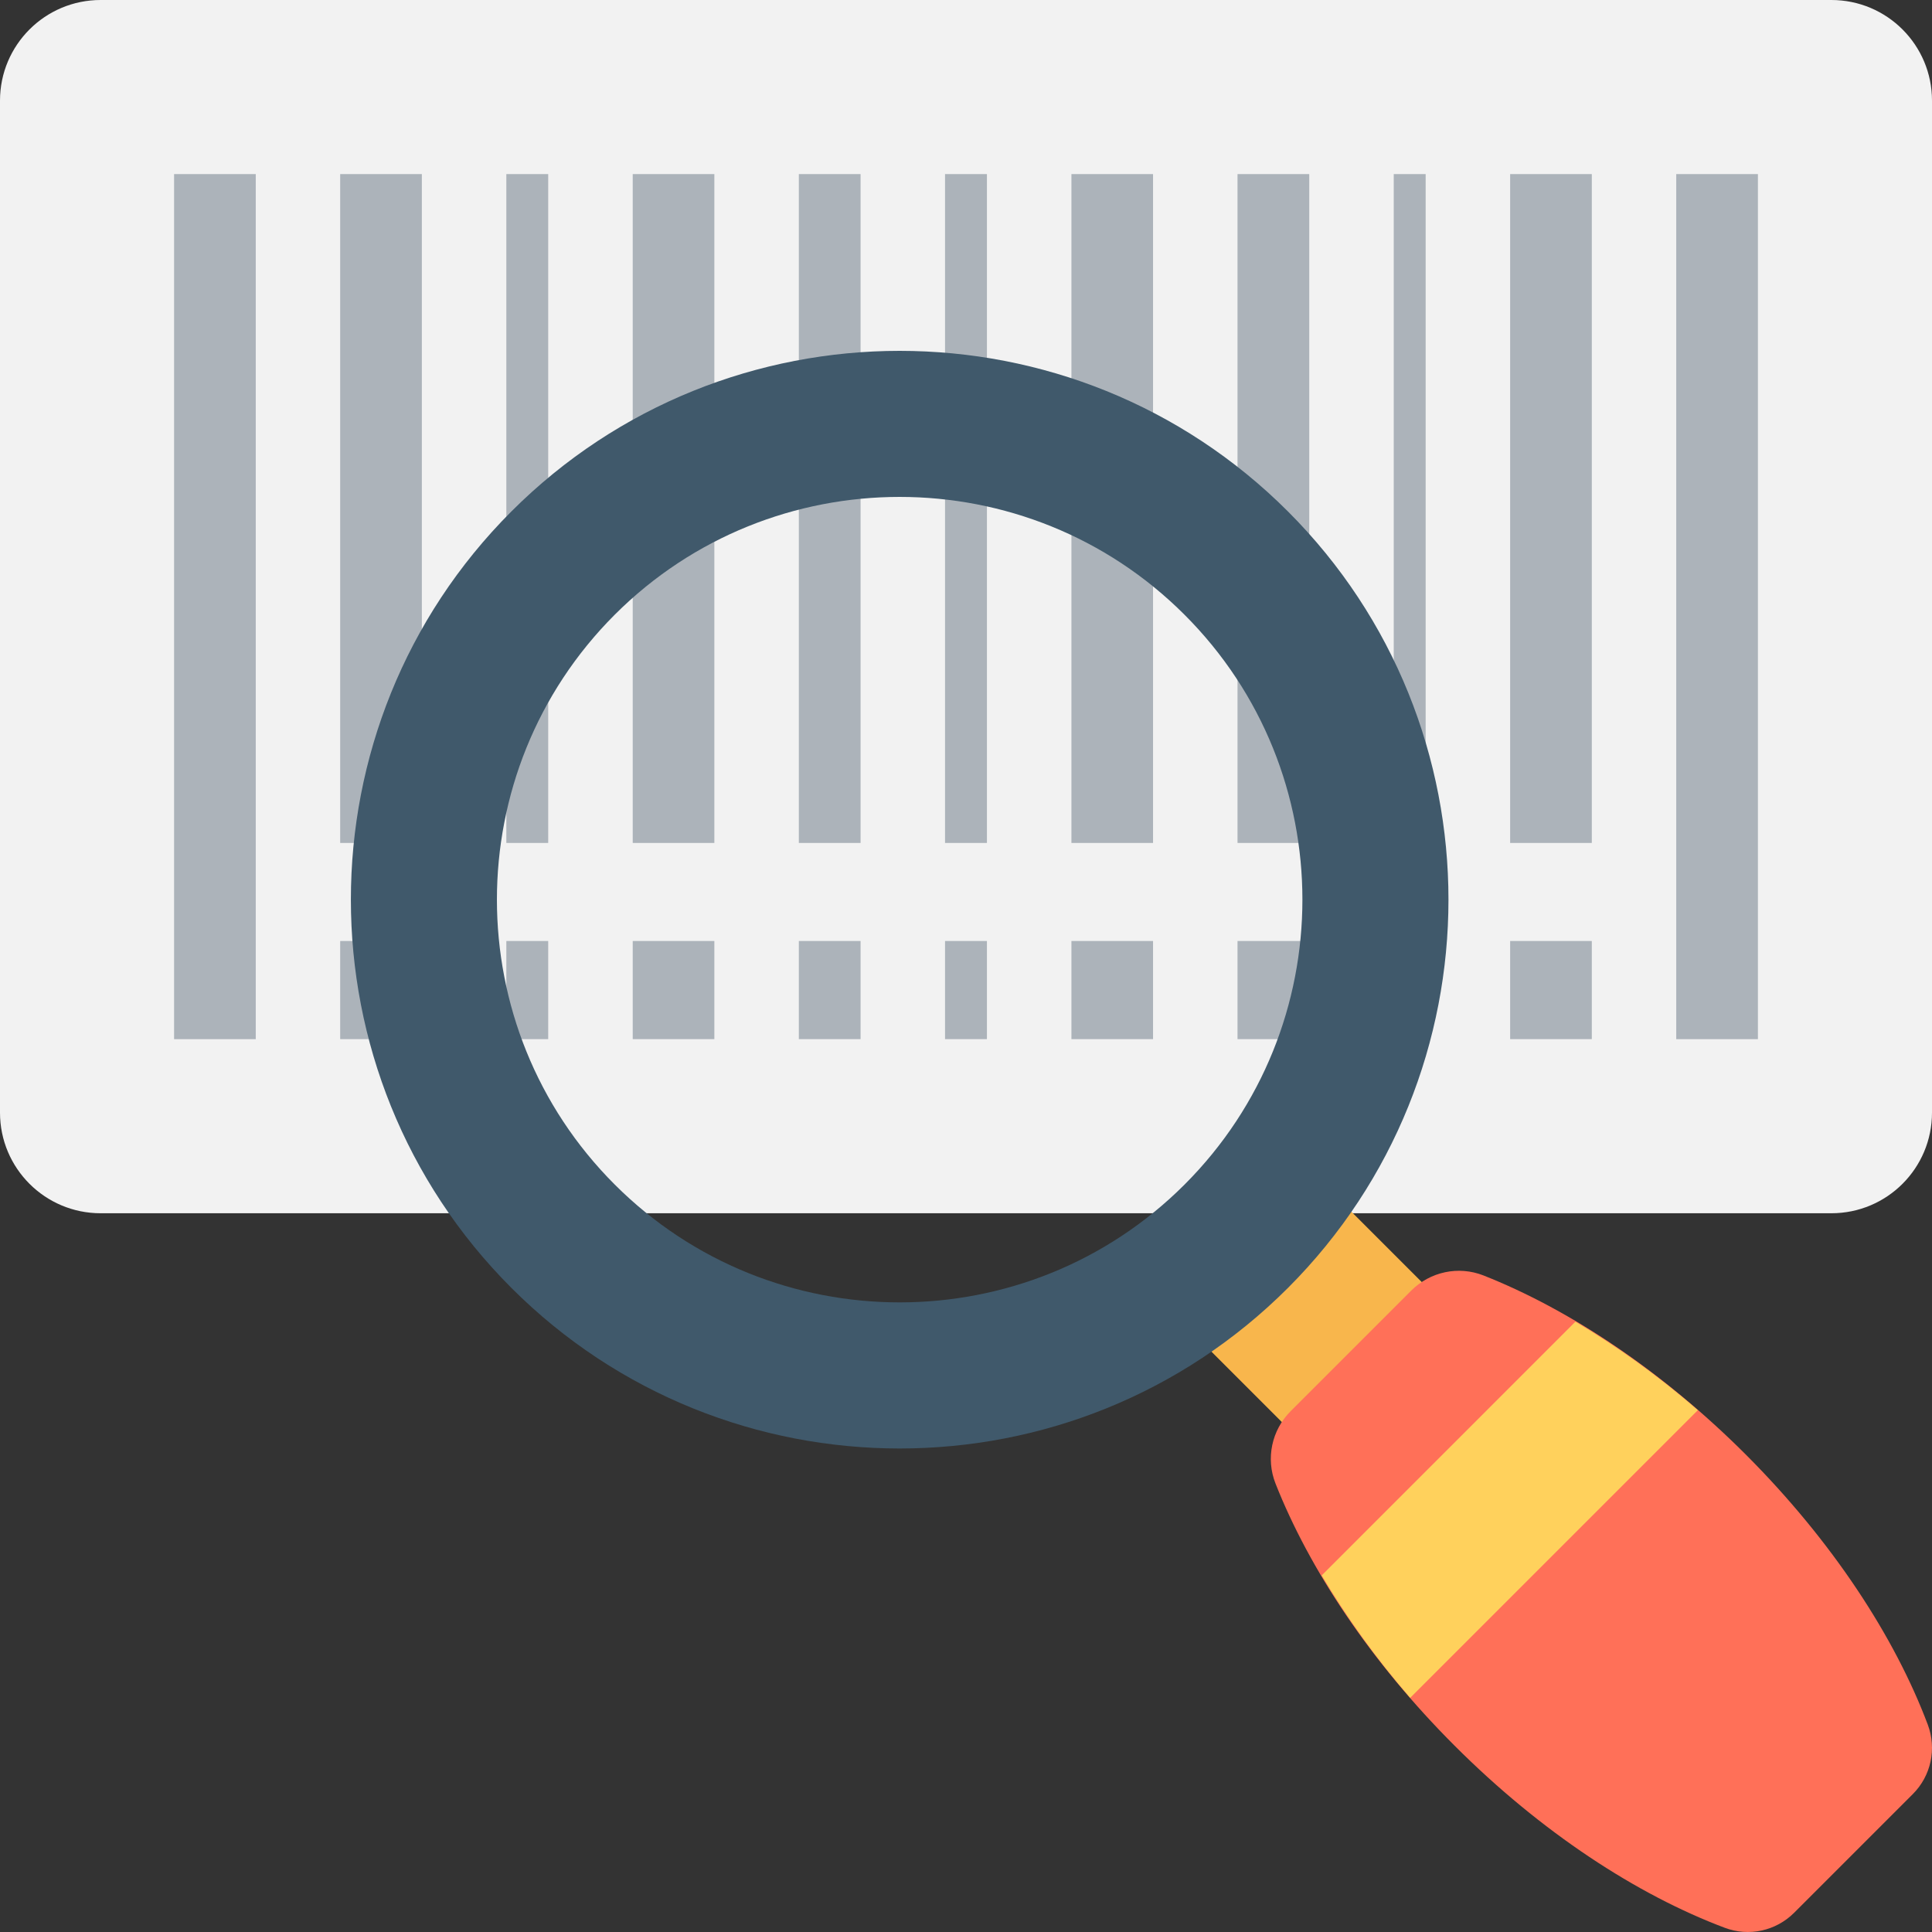 <?xml version="1.0" encoding="utf-8"?>
<!-- Generator: Adobe Illustrator 16.0.0, SVG Export Plug-In . SVG Version: 6.00 Build 0)  -->
<!DOCTYPE svg PUBLIC "-//W3C//DTD SVG 1.1//EN" "http://www.w3.org/Graphics/SVG/1.1/DTD/svg11.dtd">
<svg version="1.1" id="Layer_1" xmlns="http://www.w3.org/2000/svg" xmlns:xlink="http://www.w3.org/1999/xlink" x="0px" y="0px"
	 width="48px" height="48px" viewBox="0 0 48 48" enable-background="new 0 0 48 48" xml:space="preserve">
<rect x="0" y="0" width="48" height="48" fill="#333333" stroke="none"/>
<g>
	<path fill="#F2F2F2" d="M0,27.643V2.5C0,1.119,1.119,0,2.5,0h43C46.882,0,48,1.119,48,2.5v25.143c0,1.381-1.118,2.5-2.5,2.5h-43
		C1.119,30.143,0,29.024,0,27.643"/>
	<rect x="4.325" y="4.325" fill="#ACB3BA" width="2.029" height="21.493"/>
	<rect x="8.452" y="4.325" fill="#ACB3BA" width="2.029" height="16.618"/>
	<rect x="12.58" y="4.325" fill="#ACB3BA" width="1.04" height="16.618"/>
	<rect x="15.72" y="4.325" fill="#ACB3BA" width="2.028" height="16.618"/>
	<rect x="19.847" y="4.325" fill="#ACB3BA" width="1.534" height="16.618"/>
	<rect x="23.479" y="4.325" fill="#ACB3BA" width="1.041" height="16.618"/>
	<rect x="26.619" y="4.325" fill="#ACB3BA" width="2.028" height="16.618"/>
	<rect x="30.746" y="4.325" fill="#ACB3BA" width="1.782" height="16.618"/>
	<rect x="34.627" y="4.325" fill="#ACB3BA" width="0.793" height="16.618"/>
	<rect x="37.519" y="4.325" fill="#ACB3BA" width="2.029" height="16.618"/>
	<rect x="8.452" y="23.379" fill="#ACB3BA" width="2.029" height="2.438"/>
	<rect x="12.58" y="23.379" fill="#ACB3BA" width="1.04" height="2.438"/>
	<rect x="15.72" y="23.379" fill="#ACB3BA" width="2.028" height="2.438"/>
	<rect x="19.847" y="23.379" fill="#ACB3BA" width="1.534" height="2.438"/>
	<rect x="23.479" y="23.379" fill="#ACB3BA" width="1.041" height="2.438"/>
	<rect x="26.619" y="23.379" fill="#ACB3BA" width="2.028" height="2.438"/>
	<rect x="30.746" y="23.379" fill="#ACB3BA" width="1.782" height="2.438"/>
	<rect x="34.627" y="23.379" fill="#ACB3BA" width="0.793" height="2.438"/>
	<rect x="37.519" y="23.379" fill="#ACB3BA" width="2.029" height="2.438"/>
	<rect x="41.646" y="4.325" fill="#ACB3BA" width="2.029" height="21.493"/>
	
		<rect x="30.124" y="30.101" transform="matrix(0.707 -0.707 0.707 0.707 -13.496 32.583)" fill="#F8B64C" width="4.918" height="4.962"/>
	<path fill="#40596B" d="M31.999,31.998c-5.32,5.319-13.975,5.319-19.293,0s-5.318-13.974,0-19.292
		c5.318-5.319,13.973-5.319,19.293,0.001C37.316,18.024,37.316,26.678,31.999,31.998 M15.273,15.272
		c-3.903,3.904-3.903,10.256,0,14.158c3.903,3.903,10.255,3.903,14.157,0c3.904-3.904,3.904-10.254,0-14.156
		C25.528,11.37,19.177,11.37,15.273,15.272"/>
	<path fill="#FF7058" d="M47.896,42.85c-0.82-2.18-2.369-4.557-4.523-6.713c-2.092-2.09-4.392-3.61-6.517-4.449
		c-0.62-0.244-1.323-0.094-1.795,0.377l-2.996,2.996c-0.471,0.471-0.62,1.175-0.376,1.795c0.838,2.125,2.359,4.425,4.45,6.515
		c2.155,2.156,4.532,3.704,6.711,4.524c0.599,0.226,1.271,0.08,1.724-0.372l2.95-2.95C47.976,44.121,48.12,43.449,47.896,42.85"/>
	<path fill="#FFD15C" d="M32.837,39.141c0.604,1.018,1.332,2.043,2.199,3.041l7.146-7.146c-0.997-0.868-2.022-1.595-3.041-2.2
		L32.837,39.141z"/>
</g>
</svg>
